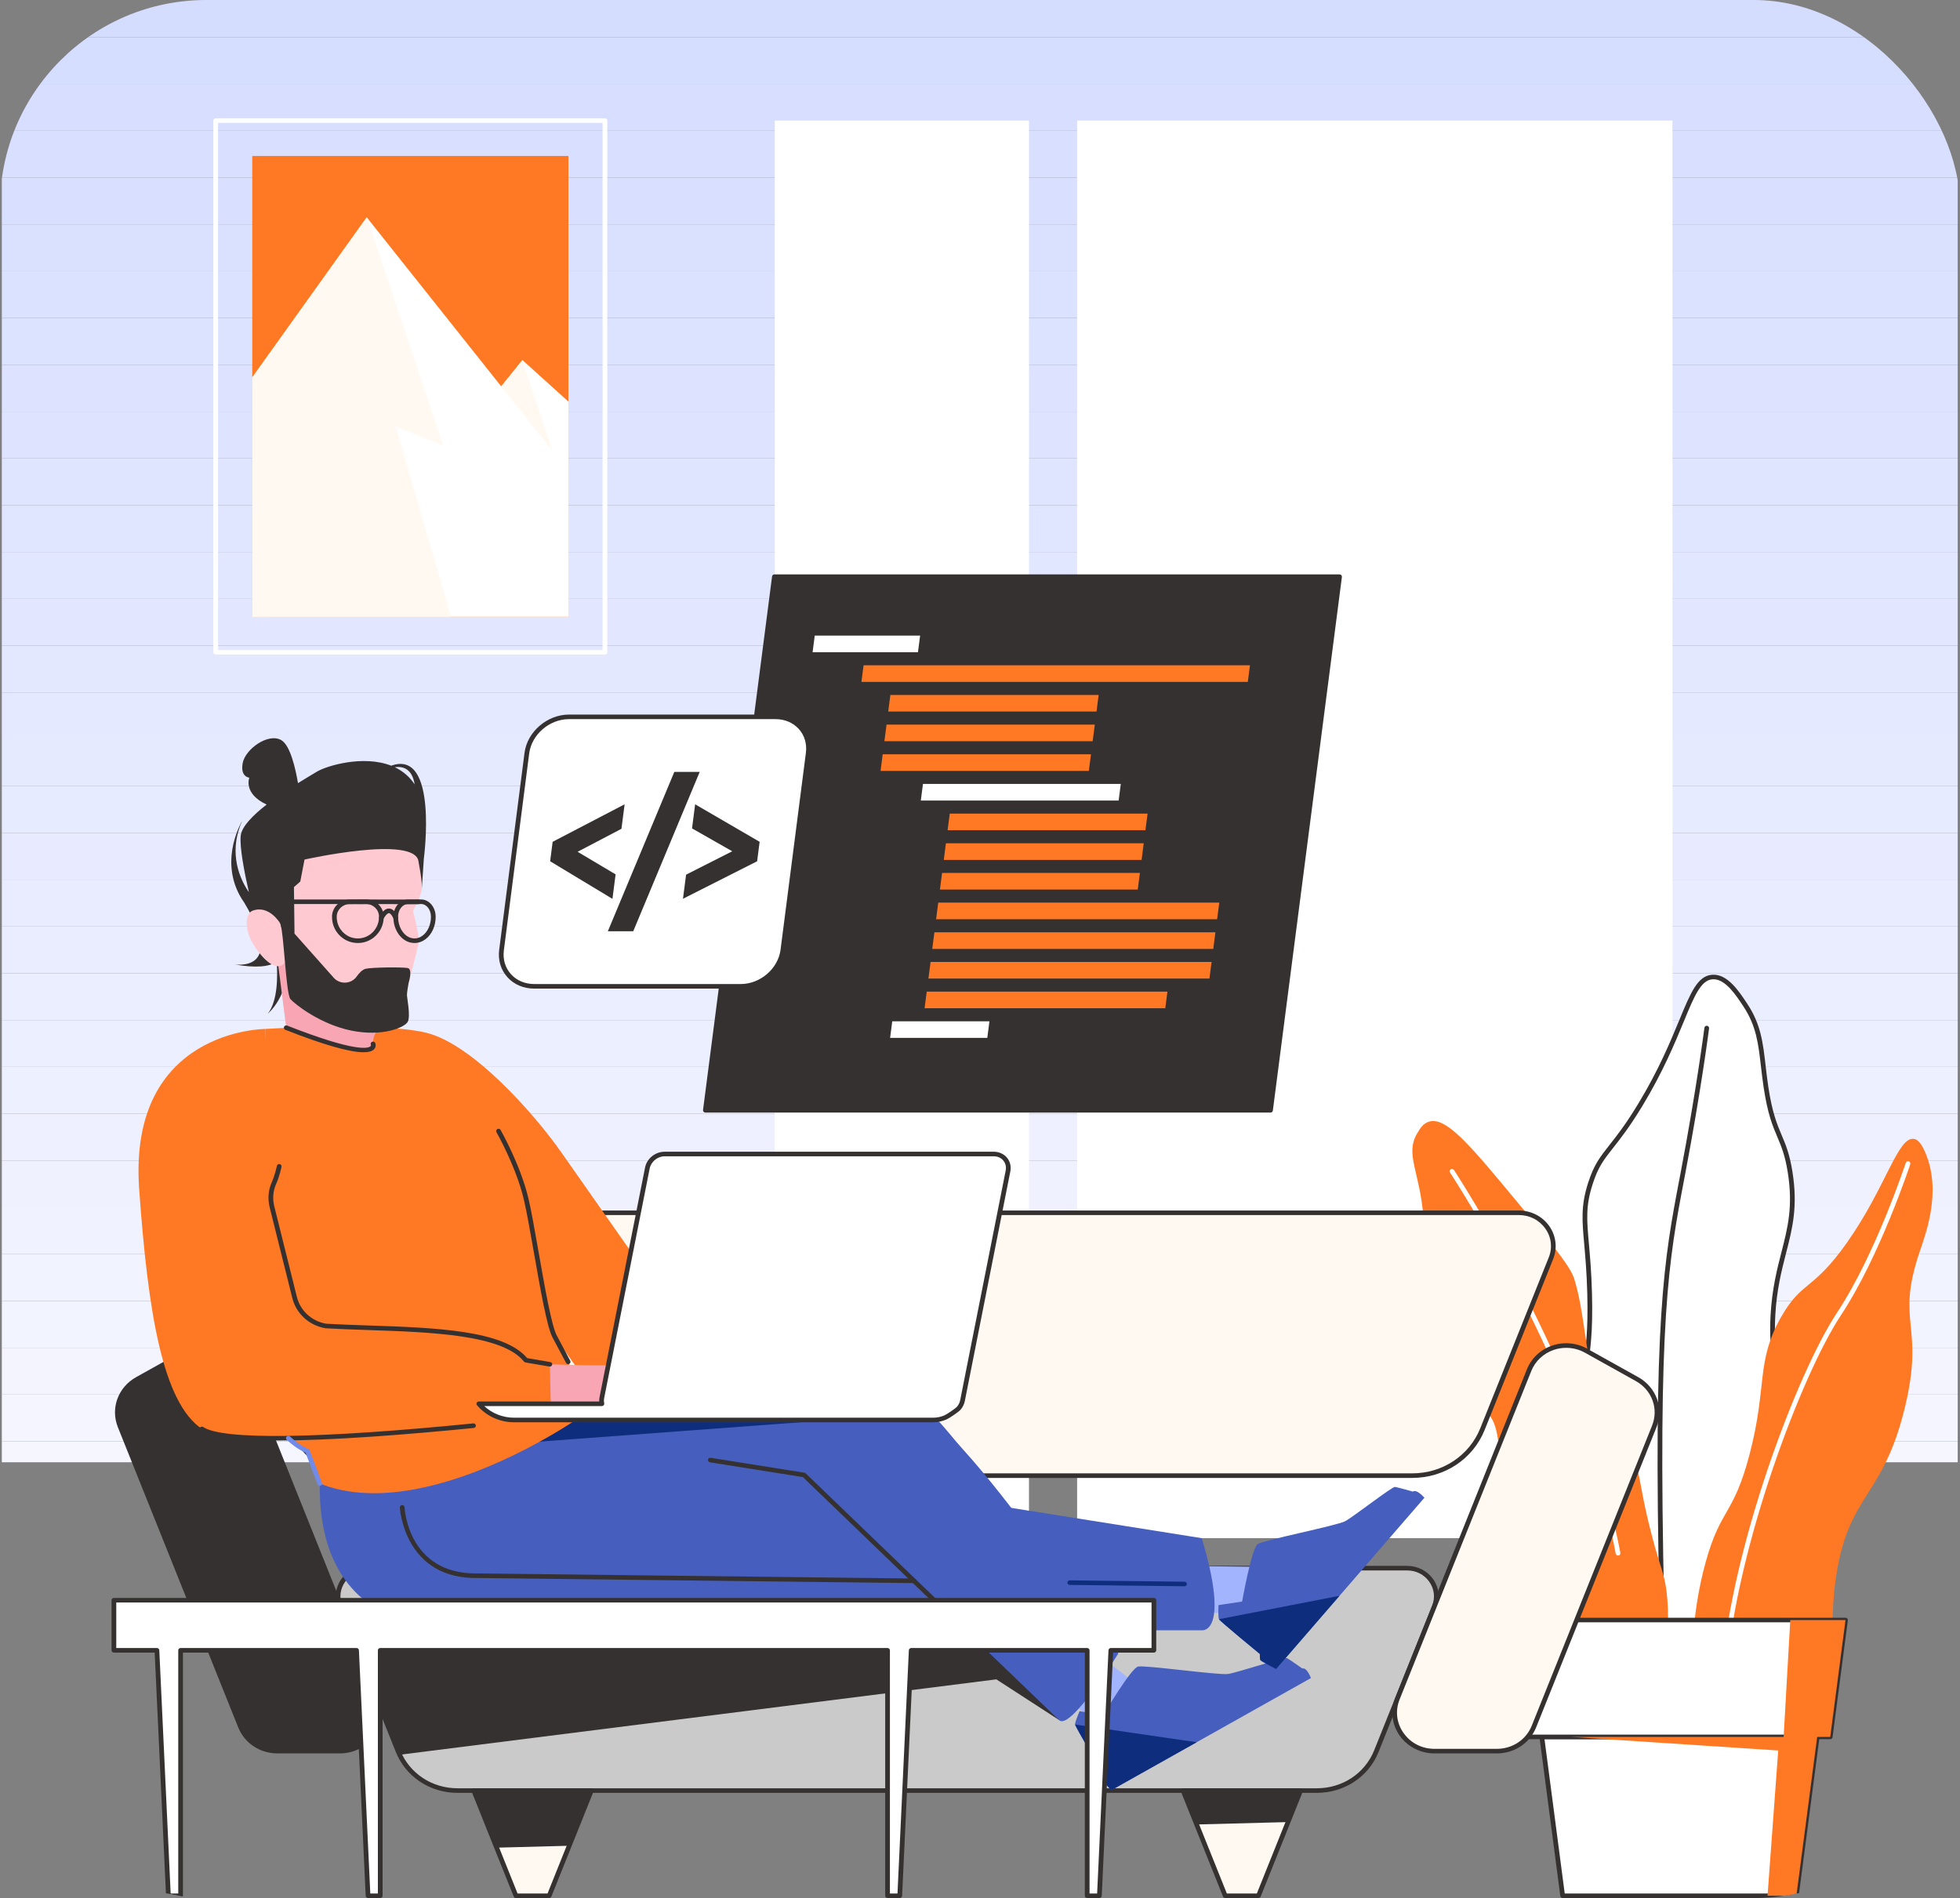 <svg width="190" height="184" viewBox="0 0 190 184" fill="none" xmlns="http://www.w3.org/2000/svg">
<rect x="0" y="0" width="190" height="184" fill="#808080" stroke="none"/>
<g clip-path="url(#clip0_523_1594)">
<path d="M189.778 3.602H0.177V0H189.778V3.602Z" fill="#D5DDFF"/>
<path d="M189.778 8.139H0.177V3.602H189.778V8.139Z" fill="#D6DEFF"/>
<path d="M189.778 12.677H0.177V8.139H189.778V12.677Z" fill="#D7DEFF"/>
<path d="M189.778 17.215H0.177V12.677H189.778V17.215Z" fill="#D8DFFF"/>
<path d="M189.778 21.752H0.177V17.215H189.778V21.752Z" fill="#D9E0FF"/>
<path d="M189.778 26.289H0.177V21.752H189.778V26.289Z" fill="#DAE1FF"/>
<path d="M189.778 30.827H0.177V26.289H189.778V30.827Z" fill="#DBE2FF"/>
<path d="M189.778 35.365H0.177V30.827H189.778V35.365Z" fill="#DCE3FF"/>
<path d="M189.778 39.903H0.177V35.365H189.778V39.903Z" fill="#DDE3FF"/>
<path d="M189.778 44.439H0.177V39.903H189.778V44.439Z" fill="#DEE4FF"/>
<path d="M189.778 48.977H0.177V44.439H189.778V48.977Z" fill="#DFE5FF"/>
<path d="M189.778 53.515H0.177V48.977H189.778V53.515Z" fill="#E0E6FF"/>
<path d="M189.778 58.053H0.177V53.515H189.778V58.053Z" fill="#E1E7FF"/>
<path d="M189.778 62.59H0.177V58.053H189.778V62.59Z" fill="#E2E7FF"/>
<path d="M189.778 67.128H0.177V62.59H189.778V67.128Z" fill="#E3E8FF"/>
<path d="M189.778 71.666H0.177V67.128H189.778V71.666Z" fill="#E5E9FF"/>
<path d="M189.778 76.204H0.177V71.666H189.778V76.204Z" fill="#E6EAFF"/>
<path d="M189.778 80.74H0.177V76.204H189.778V80.74Z" fill="#E7EBFF"/>
<path d="M189.778 85.278H0.177V80.74H189.778V85.278Z" fill="#E8EBFF"/>
<path d="M189.778 89.815H0.177V85.278H189.778V89.815Z" fill="#E9ECFF"/>
<path d="M189.778 94.352H0.177V89.815H189.778V94.352Z" fill="#EAEDFF"/>
<path d="M189.778 98.89H0.177V94.352H189.778V98.89Z" fill="#EBEEFF"/>
<path d="M189.778 103.428H0.177V98.89H189.778V103.428Z" fill="#ECEFFF"/>
<path d="M189.778 107.966H0.177V103.428H189.778V107.966Z" fill="#EDF0FF"/>
<path d="M189.778 112.504H0.177V107.966H189.778V112.504Z" fill="#EEF0FF"/>
<path d="M189.778 117.041H0.177V112.504H189.778V117.041Z" fill="#EFF1FF"/>
<path d="M189.778 121.579H0.177V117.041H189.778V121.579Z" fill="#F0F2FF"/>
<path d="M189.778 126.117H0.177V121.579H189.778V126.117Z" fill="#F1F3FF"/>
<path d="M189.778 130.653H0.177V126.117H189.778V130.653Z" fill="#F2F4FF"/>
<path d="M189.778 135.191H0.177V130.653H189.778V135.191Z" fill="#F3F4FF"/>
<path d="M189.778 139.729H0.177V135.191H189.778V139.729Z" fill="#F4F5FF"/>
<path d="M0.177 139.729H189.778V141.754H0.177V139.729Z" fill="#F5F6FF"/>
<path d="M162.127 149.112H104.416V11.688H162.127V149.112Z" fill="white"/>
<path d="M99.748 149.112H75.106V11.688H99.748V149.112Z" fill="white"/>
<path d="M21.138 63.007H58.413V11.91H21.138V63.007ZM58.642 63.449H20.91C20.784 63.449 20.681 63.35 20.681 63.228V11.688C20.681 11.566 20.784 11.467 20.91 11.467H58.642C58.768 11.467 58.87 11.566 58.87 11.688V63.228C58.87 63.35 58.768 63.449 58.642 63.449Z" fill="white"/>
<path d="M24.454 59.797H55.099V15.12H24.454V59.797Z" fill="#FF7823"/>
<path d="M55.099 38.932L50.646 34.907L48.589 37.458L35.553 21.066L24.454 36.589V59.796H55.099V38.932Z" fill="white"/>
<path d="M35.553 21.066L42.953 43.186L38.361 41.333L43.719 59.796H24.454V36.589L35.553 21.066Z" fill="#FFF9F2"/>
<path d="M50.646 34.907L48.588 37.458L53.543 43.688L50.646 34.907Z" fill="#FFF9F2"/>
<path d="M171.804 164.119C175.674 153.319 175.361 145.581 174.297 140.437C173.252 135.384 171.551 133.16 171.866 127.51C172.206 121.428 174.438 119.368 173.536 113.648C172.952 109.951 171.919 110.182 171.194 105.405C170.708 102.193 170.853 99.962 169.212 97.47C168.397 96.229 167.323 94.595 165.969 94.716C163.708 94.918 163.456 99.759 159.027 107.077C156.199 111.751 155.15 111.679 154.174 114.719C153.105 118.044 153.941 119.435 154.098 125.393C154.292 132.784 153.052 132.447 153.512 137.572C154.021 143.242 155.44 142.563 156.722 150.314C157.685 156.136 151.704 157.689 153.271 161.663C154.177 163.959 156.245 168.203 156.245 168.203L161.595 168.042L171.804 164.119Z" fill="white"/>
<path d="M171.803 164.119H171.805H171.803ZM166.107 94.931C166.068 94.931 166.029 94.933 165.99 94.936C164.875 95.036 164.251 96.546 163.218 99.046C162.368 101.101 161.205 103.916 159.225 107.189C157.979 109.246 157.09 110.372 156.375 111.278C155.473 112.422 154.929 113.112 154.391 114.784C153.702 116.926 153.819 118.227 154.028 120.59C154.137 121.813 154.271 123.335 154.325 125.386C154.425 129.161 154.157 130.901 153.919 132.435C153.693 133.9 153.516 135.058 153.739 137.554C153.99 140.348 154.451 141.548 155.035 143.069C155.627 144.615 156.3 146.368 156.948 150.279C157.463 153.392 156.058 155.306 154.82 156.995C153.722 158.492 152.775 159.784 153.485 161.584C154.288 163.62 156.033 167.242 156.388 167.977L161.547 167.822L171.622 163.951C174.69 155.348 175.513 147.453 174.072 140.479C173.728 138.812 173.315 137.472 172.918 136.176C172.116 133.565 171.425 131.31 171.638 127.498C171.781 124.935 172.265 123.045 172.694 121.377C173.302 119.011 173.827 116.966 173.309 113.68C173.042 111.987 172.678 111.13 172.294 110.223C171.835 109.139 171.361 108.019 170.969 105.437C170.857 104.699 170.779 104.021 170.703 103.367C170.453 101.189 170.256 99.469 169.02 97.588C168.278 96.462 167.272 94.931 166.107 94.931ZM156.245 168.424C156.157 168.424 156.077 168.376 156.038 168.298C156.018 168.254 153.956 164.021 153.057 161.742C152.26 159.721 153.323 158.272 154.447 156.739C155.635 155.12 156.981 153.283 156.496 150.348C155.856 146.48 155.191 144.749 154.606 143.223C154.034 141.732 153.541 140.446 153.284 137.592C153.055 135.044 153.246 133.806 153.467 132.371C153.702 130.853 153.967 129.134 153.869 125.398C153.815 123.36 153.681 121.845 153.573 120.628C153.365 118.289 153.24 116.878 153.955 114.652C154.517 112.906 155.112 112.152 156.011 111.01C156.72 110.113 157.6 108.998 158.83 106.964C160.792 103.721 161.949 100.925 162.793 98.882C163.891 96.224 164.555 94.619 165.947 94.495C167.443 94.361 168.576 96.09 169.406 97.35C170.699 99.318 170.902 101.082 171.158 103.317C171.233 103.968 171.31 104.643 171.42 105.372C171.805 107.9 172.269 108.995 172.717 110.055C173.112 110.987 173.485 111.869 173.761 113.614C174.293 116.988 173.757 119.072 173.138 121.484C172.694 123.214 172.234 125.001 172.095 127.522C171.886 131.258 172.567 133.479 173.356 136.049C173.757 137.354 174.171 138.705 174.52 140.393C175.983 147.47 175.143 155.477 172.02 164.193C171.998 164.253 171.95 164.301 171.888 164.325L161.679 168.249C161.653 168.258 161.627 168.263 161.601 168.265L156.252 168.424H156.245Z" fill="#353131"/>
<path d="M161.102 156.081C160.978 156.081 160.876 155.985 160.874 155.864C160.227 127.797 161.312 122.109 162.814 114.233L162.913 113.718C164.456 105.609 165.216 99.695 165.223 99.636C165.239 99.514 165.353 99.426 165.478 99.442C165.602 99.458 165.692 99.568 165.676 99.69C165.669 99.749 164.908 105.677 163.362 113.798L163.264 114.314C161.767 122.163 160.686 127.834 161.331 155.855C161.334 155.977 161.234 156.079 161.108 156.081H161.102Z" fill="#353131"/>
<path d="M174.635 172.764C175.301 170.866 176.21 167.959 176.891 164.336C177.96 158.633 177.386 156.879 177.981 152.873C179.189 144.731 182.555 145.242 184.674 136.37C186.586 128.369 183.761 128.308 186.043 121.489C186.672 119.611 188.246 115.552 186.651 111.765C186.218 110.735 185.858 110.458 185.529 110.407C183.963 110.172 182.842 115.069 179.046 120.458C175.721 125.177 174.671 124.131 172.657 127.678C170.194 132.014 171.341 134.319 169.614 140.938C168.048 146.944 166.823 146.125 165.355 151.4C162.455 161.823 165.117 172.663 165.123 172.764H174.635Z" fill="#FF7823"/>
<path d="M167.123 162.523L167.105 162.521C166.981 162.512 166.886 162.406 166.893 162.284C167.807 150.005 174.228 133.072 178.074 127.26C181.818 121.605 184.713 112.815 184.743 112.727C184.78 112.61 184.908 112.546 185.028 112.583C185.149 112.62 185.215 112.743 185.179 112.861C185.149 112.949 182.235 121.794 178.459 127.5C174.638 133.273 168.259 150.105 167.351 162.316C167.342 162.433 167.242 162.523 167.123 162.523Z" fill="white"/>
<path d="M149.535 161.039C150.34 157.895 147.008 154.373 146.36 151.601C145.221 146.724 145.785 142.414 145.144 139.126C144.627 136.474 144.04 137.87 140.428 130.138C140.428 130.138 138.462 125.929 138.132 122.206C138.04 121.169 138.038 120.557 138.038 120.557C138.022 119.67 138.084 119.231 137.991 118.035C137.644 113.571 136.178 111.919 137.375 109.878C137.648 109.414 137.94 108.917 138.51 108.74C139.924 108.301 141.756 110.136 145.434 114.545C149.934 119.938 152.183 122.635 152.597 123.95C153.578 127.062 153.713 131.329 154.614 134.348C154.738 134.759 155.158 136.186 155.978 137.653C156.781 139.09 157.323 139.786 157.834 140.567C159.182 142.628 158.699 143.402 160.135 148.881C161.018 152.247 161.329 152.449 161.558 154.326C161.842 156.651 161.64 158.608 161.414 159.928C157.454 160.298 153.494 160.669 149.535 161.039Z" fill="#FF7823"/>
<path d="M156.852 150.797C156.743 150.797 156.646 150.722 156.627 150.615C153.301 133.036 140.687 113.854 140.561 113.662C140.492 113.559 140.523 113.422 140.63 113.356C140.735 113.289 140.878 113.319 140.946 113.422C141.072 113.616 153.733 132.869 157.076 150.536C157.1 150.657 157.017 150.772 156.893 150.794C156.878 150.796 156.864 150.797 156.852 150.797Z" fill="white"/>
<path d="M151.481 183.779H174.137L176.156 168.378H149.463L151.481 183.779Z" fill="white"/>
<path d="M151.682 183.558H173.935L175.896 168.599H149.722L151.682 183.558ZM174.137 184H151.481C151.365 184 151.269 183.917 151.254 183.807L149.235 168.407C149.228 168.343 149.248 168.28 149.291 168.232C149.334 168.184 149.396 168.156 149.463 168.156H176.156C176.221 168.156 176.283 168.184 176.327 168.232C176.371 168.28 176.39 168.343 176.382 168.407L174.364 183.807C174.349 183.917 174.252 184 174.137 184Z" fill="#353131"/>
<path d="M148.197 168.378H177.42L178.901 157.049H146.716L148.197 168.378Z" fill="white"/>
<path d="M148.398 168.156H177.22L178.642 157.27H146.975L148.398 168.156ZM177.421 168.599H148.198C148.082 168.599 147.984 168.517 147.969 168.407L146.49 157.077C146.481 157.013 146.501 156.95 146.545 156.901C146.588 156.854 146.651 156.828 146.716 156.828H178.901C178.968 156.828 179.03 156.854 179.073 156.901C179.117 156.95 179.137 157.013 179.128 157.077L177.647 168.407C177.632 168.517 177.536 168.599 177.421 168.599Z" fill="#353131"/>
<path d="M178.901 157.049L177.421 168.378H176.156L174.137 183.779L171.343 183.777L172.378 169.697L152.256 168.378H172.903L173.548 157.049H178.901Z" fill="#FF7823"/>
<path d="M136.406 152.02H35.602C33.615 152.02 32.247 153.954 32.967 155.75L38.583 169.758C39.508 172.062 41.798 173.581 44.351 173.581H127.656C130.209 173.581 132.501 172.062 133.424 169.758L139.041 155.75C139.761 153.954 138.393 152.02 136.406 152.02Z" fill="#CACACA"/>
<path d="M35.602 152.242C34.731 152.242 33.95 152.64 33.458 153.337C32.966 154.033 32.864 154.883 33.179 155.669L38.796 169.677C39.693 171.914 41.873 173.359 44.351 173.359H127.656C130.135 173.359 132.315 171.914 133.212 169.677L138.828 155.669C139.143 154.883 139.042 154.033 138.55 153.337C138.059 152.64 137.276 152.242 136.406 152.242H35.602ZM127.656 173.803H44.351C41.683 173.803 39.336 172.246 38.37 169.838L32.753 155.829C32.388 154.919 32.511 153.893 33.081 153.086C33.65 152.279 34.593 151.798 35.602 151.798H136.406C137.415 151.798 138.357 152.279 138.926 153.086C139.497 153.893 139.619 154.918 139.255 155.829L133.638 169.838C132.672 172.246 130.324 173.803 127.656 173.803Z" fill="#353131"/>
<path d="M18.253 130.938L13.313 133.694C11.662 134.615 10.952 136.564 11.641 138.284L23.306 167.374C23.882 168.81 25.309 169.758 26.901 169.758H32.947C35.659 169.758 37.524 167.117 36.543 164.668L23.774 132.824C22.919 130.689 20.301 129.796 18.253 130.938Z" fill="#353131"/>
<path d="M18.253 130.939H18.256H18.253ZM20.178 130.662C19.549 130.662 18.925 130.819 18.367 131.13L13.426 133.885C11.862 134.758 11.202 136.574 11.855 138.204L23.518 167.293C24.064 168.656 25.392 169.536 26.901 169.536H32.947C34.163 169.536 35.255 168.978 35.941 168.006C36.629 167.034 36.77 165.847 36.33 164.748L23.561 132.903C23.177 131.947 22.384 131.202 21.385 130.861C20.992 130.726 20.584 130.662 20.178 130.662ZM32.947 169.979H26.901C25.202 169.979 23.707 168.988 23.092 167.455L11.429 138.364C10.693 136.529 11.437 134.484 13.198 133.502L18.14 130.747C19.173 130.169 20.412 130.059 21.536 130.442C22.662 130.828 23.555 131.665 23.988 132.743L36.756 164.588C37.244 165.806 37.081 167.178 36.319 168.257C35.556 169.335 34.296 169.979 32.947 169.979Z" fill="#353131"/>
<path d="M153.751 130.938L158.693 133.694C160.343 134.615 161.053 136.564 160.362 138.284L148.699 167.374C148.122 168.81 146.695 169.758 145.102 169.758H139.058C136.345 169.758 134.48 167.117 135.462 164.668L148.231 132.824C149.085 130.689 151.702 129.796 153.751 130.938Z" fill="#FFF9F2"/>
<path d="M151.827 130.662C151.42 130.662 151.012 130.726 150.62 130.861C149.621 131.202 148.827 131.947 148.443 132.903L135.675 164.748C135.235 165.847 135.376 167.034 136.063 168.006C136.75 168.978 137.842 169.536 139.058 169.536H145.102C146.612 169.536 147.94 168.656 148.486 167.293L160.149 138.204C160.804 136.574 160.142 134.758 158.578 133.885L153.637 131.13C153.079 130.819 152.455 130.662 151.827 130.662ZM145.102 169.979H139.058C137.709 169.979 136.447 169.335 135.685 168.257C134.923 167.178 134.76 165.806 135.249 164.588L148.017 132.743C148.449 131.665 149.342 130.828 150.467 130.442C151.592 130.059 152.831 130.169 153.865 130.747L158.806 133.502C160.566 134.484 161.312 136.529 160.576 138.364L148.912 167.455C148.296 168.988 146.802 169.979 145.102 169.979Z" fill="#353131"/>
<path d="M147.233 117.569H24.774C22.424 117.569 20.809 119.856 21.659 121.977L28.297 138.532C29.39 141.256 32.097 143.051 35.114 143.051H136.893C139.911 143.051 142.618 141.256 143.71 138.532L150.348 121.977C151.199 119.856 149.583 117.569 147.233 117.569Z" fill="#FFF9F2"/>
<path d="M24.774 117.79C23.731 117.79 22.794 118.269 22.206 119.102C21.616 119.935 21.495 120.955 21.873 121.896L28.51 138.453C29.577 141.111 32.169 142.83 35.115 142.83H136.893C139.838 142.83 142.431 141.111 143.498 138.453L150.135 121.896C150.513 120.954 150.392 119.935 149.802 119.102C149.214 118.269 148.277 117.79 147.234 117.79H24.774ZM136.893 143.273H35.115C31.978 143.273 29.219 141.444 28.085 138.612L21.447 122.057C21.02 120.993 21.163 119.795 21.828 118.852C22.494 117.91 23.595 117.348 24.774 117.348H147.234C148.413 117.348 149.513 117.91 150.18 118.852C150.846 119.794 150.989 120.993 150.562 122.057L143.924 138.612C142.789 141.444 140.03 143.273 136.893 143.273Z" fill="#353131"/>
<path d="M45.925 173.582L50.014 183.779H53.235L57.324 173.582H45.925Z" fill="#FFF9F2"/>
<path d="M50.171 183.558H53.079L56.99 173.803H46.259L50.171 183.558ZM53.235 184H50.014C49.92 184 49.835 183.944 49.801 183.86L45.711 173.661C45.685 173.593 45.694 173.516 45.736 173.456C45.779 173.395 45.85 173.359 45.925 173.359H57.324C57.399 173.359 57.47 173.395 57.513 173.456C57.555 173.516 57.565 173.593 57.538 173.661L53.448 183.86C53.414 183.944 53.33 184 53.235 184Z" fill="#353131"/>
<path d="M114.683 173.582L118.772 183.779H121.993L126.083 173.582H114.683Z" fill="#FFF9F2"/>
<path d="M118.928 183.558H121.837L125.748 173.803H115.017L118.928 183.558ZM121.993 184H118.772C118.677 184 118.593 183.944 118.559 183.86L114.47 173.661C114.443 173.593 114.452 173.516 114.494 173.456C114.538 173.395 114.608 173.359 114.682 173.359H126.083C126.158 173.359 126.228 173.395 126.271 173.456C126.314 173.516 126.323 173.593 126.295 173.661L122.207 183.86C122.172 183.944 122.087 184 121.993 184Z" fill="#353131"/>
<path d="M38.583 169.758C38.631 169.877 38.685 169.994 38.741 170.11L96.584 162.8L102.646 166.73L105.39 164.052V159.984H34.665L38.583 169.758Z" fill="#353131"/>
<path d="M23.305 167.374C23.882 168.81 25.309 169.758 26.901 169.758H32.947C35.659 169.758 37.524 167.117 36.543 164.668L34.665 159.984H20.342L23.305 167.374Z" fill="#353131"/>
<path d="M124.858 176.636L126.083 173.582H114.683L116 176.868L124.858 176.636Z" fill="#353131"/>
<path d="M55.179 178.931L57.324 173.582H45.925L48.144 179.116L55.179 178.931Z" fill="#353131"/>
<path d="M104.841 159.164L111.084 163.967L107.362 167.635L101.206 163.232L104.841 159.164Z" fill="#A3B4FF"/>
<path d="M104.656 165.878C104.656 165.878 104.192 166.945 104.218 167.176C104.244 167.406 106.758 171.652 106.758 171.652C106.758 171.652 106.58 172.105 106.598 172.231C106.617 172.356 107.723 173.546 107.723 173.546L127.077 162.676C127.077 162.676 126.7 161.621 126.239 161.744C126.239 161.744 125.019 160.879 124.771 160.747C124.524 160.614 119.941 162.153 119.034 162.28C118.13 162.41 111.012 161.404 110.32 161.561C109.628 161.717 106.927 166.307 106.927 166.307L104.656 165.878Z" fill="#465EBD"/>
<path d="M106.758 171.652C106.758 171.652 106.58 172.105 106.598 172.231C106.617 172.356 107.723 173.546 107.723 173.546L116.002 168.896L104.218 167.176C104.243 167.406 106.758 171.652 106.758 171.652Z" fill="#0E2E7D"/>
<path d="M114.449 151.806L122.384 151.893L122.129 156.538L114.921 156.223L114.449 151.806Z" fill="#A3B4FF"/>
<path d="M118.122 155.601C118.122 155.601 118.062 156.759 118.166 156.967C118.272 157.176 122.128 160.339 122.128 160.339C122.128 160.339 122.119 160.823 122.182 160.935C122.243 161.046 123.701 161.8 123.701 161.8L138.079 145.197C138.079 145.197 137.352 144.33 136.963 144.598C136.963 144.598 135.512 144.187 135.232 144.144C134.953 144.101 131.184 147.058 130.378 147.479C129.571 147.898 122.527 149.299 121.93 149.676C121.334 150.051 120.409 155.257 120.409 155.257L118.122 155.601Z" fill="#465EBD"/>
<path d="M122.129 160.339C122.129 160.339 122.119 160.823 122.183 160.935C122.243 161.046 123.701 161.8 123.701 161.8L129.851 154.698L118.167 156.967C118.272 157.176 122.129 160.339 122.129 160.339Z" fill="#0E2E7D"/>
<path d="M50.647 136.477L88.365 136.444C90.004 142.457 90.576 146.075 86.181 148.378C86.181 148.378 52.697 148.586 50.647 136.477Z" fill="#465EBD"/>
<path d="M32.043 136.822C32.043 136.822 25.47 158.044 45.292 158.044C65.115 158.044 74.233 158.044 74.233 158.044H116.495C116.495 158.044 119.298 158.465 116.495 149.112L61.47 140.368L50.647 136.477L32.043 136.822Z" fill="#465EBD"/>
<path d="M108.415 160.28C103.556 153.655 97.82 145.432 93.415 140.582C91.311 138.264 90.382 136.444 88.365 136.444L77.938 142.985L102.646 166.73C103.701 167.93 108.415 160.28 108.415 160.28Z" fill="#465EBD"/>
<path d="M32.043 136.822C32.043 136.822 31.464 138.691 31.168 141.321L90.033 136.956L90.008 136.939L90.005 136.937C89.518 136.623 88.995 136.444 88.365 136.444L50.646 136.477L32.043 136.822Z" fill="#0E2E7D"/>
<path d="M90.583 155.38C90.524 155.38 90.465 155.358 90.421 155.316L77.829 143.192L68.822 141.761C68.697 141.741 68.613 141.627 68.633 141.506C68.653 141.385 68.769 141.301 68.896 141.324L77.975 142.767C78.022 142.774 78.066 142.796 78.1 142.828L90.744 155.002C90.832 155.088 90.832 155.229 90.745 155.315C90.701 155.358 90.641 155.38 90.583 155.38Z" fill="#353131"/>
<path d="M114.822 153.775H114.819L103.699 153.646C103.573 153.644 103.472 153.544 103.473 153.422C103.474 153.3 103.578 153.212 103.704 153.203L114.824 153.333C114.951 153.334 115.051 153.435 115.05 153.558C115.048 153.679 114.946 153.775 114.822 153.775Z" fill="#0E2E7D"/>
<path d="M88.597 153.469H88.594L46.392 152.974C39.183 153.146 38.763 146.21 38.76 146.139C38.754 146.017 38.851 145.914 38.978 145.908C39.101 145.898 39.21 145.997 39.217 146.118C39.23 146.384 39.615 152.535 46.136 152.535C46.22 152.535 46.303 152.534 46.389 152.532L88.601 153.025C88.726 153.028 88.828 153.128 88.825 153.25C88.824 153.371 88.722 153.469 88.597 153.469Z" fill="#353131"/>
<path d="M25.741 99.746C25.741 99.746 36.833 99.042 41.299 100.113C45.766 101.183 51.714 107.874 54.379 111.664C57.043 115.454 63.794 125.094 63.794 125.094L87.58 129.543C87.58 129.543 91.105 134.119 88.365 136.444H62.323C62.323 136.444 58.575 136.358 57.15 134.342C55.724 132.326 53.769 129.563 53.769 129.563C53.769 129.563 56.278 134.17 56.502 135.012C56.724 135.853 55.8 137.656 55.8 137.656C55.8 137.656 41.061 147.834 30.998 143.817L29.803 140.666C29.803 140.666 27.485 139.824 25.741 136.444C23.998 133.065 25.741 99.746 25.741 99.746Z" fill="#FF7823"/>
<path d="M38.271 74.377C39.132 74.257 39.957 74.573 40.197 76.039C39.684 75.265 39.017 74.731 38.271 74.377ZM37.924 74.228C35.191 73.158 31.621 74.256 30.712 74.81C30.329 75.045 29.663 75.434 28.886 75.918C28.654 74.546 28.147 72.268 27.276 71.755C26.008 71.009 23.773 72.621 23.525 73.98C23.276 75.339 24.17 75.388 24.17 75.388C24.17 75.388 23.546 76.927 25.847 77.996C24.518 79.03 23.43 80.125 23.335 81.017C23.218 82.109 23.669 84.477 24.127 86.493C22.882 84.686 22.297 82.174 23.481 79.575C23.481 79.575 21.289 83.142 23.209 86.746L23.211 86.751C23.348 87.007 23.505 87.263 23.686 87.518C27.776 94.375 22.677 93.481 22.677 93.481C24.827 93.874 26.112 93.713 26.817 93.233C26.917 94.552 26.948 97.018 25.959 98.266C25.959 98.266 27.996 96.631 27.922 93.095C27.893 91.782 27.721 91.342 27.517 91.306C27.473 90.979 27.382 90.634 27.262 90.287L28.55 90.509L40.888 86.142C40.888 86.142 40.993 84.761 41.087 83.231C41.087 83.231 42.522 72.58 37.924 74.228Z" fill="#353131"/>
<path d="M29.831 91.352L26.725 91.844L26.927 93.222L27.746 99.627C37.076 103.294 36.162 101.195 36.162 101.195C36.148 100.245 36.577 99.765 37.289 99.164L29.831 91.352Z" fill="#F8A6B3"/>
<path d="M40.763 84.639L40.566 83.498C40.197 80.931 29.52 83.327 29.52 83.327L29.109 85.457L28.494 85.997L28.55 90.509L27.066 89.947L27.246 90.256C27.246 90.256 27.955 94.659 28.103 96.054C28.253 97.449 33.518 99.471 34.363 99.567C35.208 99.663 37.618 99.682 38.312 99.326C39.71 98.61 39.057 97.455 39.282 96.535C39.455 95.821 40.535 91.952 40.585 91.231C40.635 90.509 40.027 88.287 40.027 88.287C40.027 88.287 40.792 87.056 40.888 86.142C40.92 85.836 40.859 85.263 40.763 84.639Z" fill="#FFC9D2"/>
<path d="M27.178 89.54C27.178 89.54 26.11 87.675 24.473 88.289C23.791 88.544 23.595 90.112 24.676 91.736C25.757 93.359 26.978 94.268 27.709 93.218C27.709 93.218 27.443 90.283 27.178 89.54Z" fill="#FFC9D2"/>
<path d="M39.617 95.26C39.617 95.26 40.034 93.937 39.517 93.841C39 93.745 36.102 93.769 35.456 93.913C35.125 93.987 34.807 94.34 34.575 94.666C34.312 95.036 33.88 95.26 33.417 95.26C33.008 95.26 32.62 95.088 32.354 94.788L28.55 90.509C28.55 90.509 26.837 88.668 27.178 89.54C27.518 90.413 27.713 96.354 28.159 96.86C28.607 97.365 31.047 99.296 34.065 99.91C37.083 100.523 39.225 99.604 39.524 99.061C39.821 98.52 39.449 96.733 39.449 96.446C39.449 96.156 39.617 95.26 39.617 95.26Z" fill="#353131"/>
<path d="M35.488 87.417L35.49 87.639L33.876 87.648C33.204 87.653 32.651 88.193 32.642 88.854C32.64 88.988 32.651 89.127 32.675 89.262C32.818 90.1 33.463 90.772 34.28 90.933C34.881 91.05 35.473 90.91 35.947 90.536C36.451 90.136 36.741 89.532 36.741 88.882V88.848C36.731 88.179 36.174 87.639 35.498 87.639H35.49L35.488 87.417ZM34.697 91.417C34.529 91.417 34.359 91.401 34.189 91.366C33.188 91.169 32.398 90.353 32.224 89.335C32.195 89.174 32.182 89.01 32.184 88.848C32.196 87.948 32.953 87.212 33.872 87.206L35.487 87.195H35.498C36.423 87.195 37.184 87.931 37.198 88.841V88.882C37.198 89.666 36.847 90.395 36.235 90.879C35.788 91.233 35.255 91.417 34.697 91.417Z" fill="#353131"/>
<path d="M40.82 87.417L40.822 87.639L39.53 87.648C39.018 87.653 38.596 88.193 38.589 88.853C38.587 88.991 38.597 89.13 38.616 89.269C38.73 90.096 39.247 90.782 39.874 90.935C40.359 91.055 40.739 90.873 40.97 90.698C41.467 90.324 41.776 89.628 41.776 88.882L41.775 88.848C41.767 88.179 41.343 87.639 40.828 87.639H40.822L40.82 87.417ZM40.181 91.416C40.041 91.416 39.901 91.398 39.761 91.365C38.945 91.163 38.303 90.345 38.162 89.327C38.14 89.168 38.13 89.007 38.132 88.848C38.141 87.949 38.767 87.212 39.527 87.206L40.818 87.195H40.828C41.592 87.195 42.221 87.931 42.232 88.842V88.882C42.232 89.775 41.866 90.585 41.251 91.048C40.928 91.29 40.558 91.416 40.181 91.416Z" fill="#353131"/>
<path d="M38.361 89.198C38.273 89.198 38.19 89.149 38.151 89.067C37.922 88.565 37.752 88.52 37.706 88.518C37.664 88.519 37.47 88.551 37.17 89.082C37.109 89.19 36.97 89.229 36.86 89.169C36.749 89.112 36.709 88.977 36.769 88.869C37.079 88.322 37.391 88.057 37.725 88.075C38.049 88.089 38.325 88.354 38.569 88.886C38.62 88.998 38.569 89.129 38.453 89.179C38.423 89.191 38.391 89.198 38.361 89.198Z" fill="#353131"/>
<path d="M40.595 87.649L33.331 87.639H27.116C26.991 87.639 26.888 87.538 26.888 87.417C26.888 87.294 26.991 87.195 27.116 87.195H33.331L40.596 87.206C40.721 87.207 40.824 87.305 40.824 87.428C40.824 87.55 40.721 87.649 40.595 87.649Z" fill="#353131"/>
<path d="M51.578 132.198C51.578 132.198 57.589 132.428 59.019 132.339C59.019 132.339 61.476 133.82 66.302 134.669C67.836 134.94 66.411 136.05 65.335 136.05C64.257 136.05 58.473 136.05 58.473 136.05L58.096 137.39H53.417C53.417 137.39 51.486 135.58 51.578 132.198Z" fill="#F8A6B3"/>
<path d="M25.741 99.746C25.741 99.746 12.386 99.746 13.492 115.289C14.351 127.353 15.789 135.969 19.575 138.524C23.36 141.077 53.417 137.39 53.417 137.39L53.302 132.257L29.143 128.128L25.628 114.038L25.741 99.746Z" fill="#FF7823"/>
<path d="M96.338 111.872H64.429C63.631 111.872 62.906 112.46 62.755 113.23L58.342 135.493C58.302 135.7 58.308 135.9 58.349 136.084H46.418C47.258 137.079 48.515 137.656 49.842 137.656H90.454C90.876 137.656 91.287 137.568 91.664 137.401C91.919 137.288 92.788 136.698 92.945 136.514C93.122 136.305 93.25 136.052 93.304 135.778L97.717 113.513C97.89 112.633 97.251 111.872 96.338 111.872Z" fill="white"/>
<path d="M46.939 136.306C47.716 137.028 48.75 137.435 49.842 137.435H90.454C90.84 137.435 91.216 137.356 91.569 137.2C91.814 137.091 92.644 136.52 92.767 136.373C92.926 136.186 93.034 135.966 93.08 135.736L97.492 113.472C97.562 113.113 97.475 112.758 97.251 112.495C97.03 112.236 96.705 112.093 96.338 112.093H64.429C63.747 112.093 63.109 112.611 62.98 113.271L58.567 135.536C58.534 135.704 58.536 135.874 58.572 136.037C58.587 136.103 58.571 136.171 58.528 136.224C58.484 136.276 58.419 136.306 58.349 136.306H46.939ZM90.454 137.878H49.842C48.441 137.878 47.129 137.275 46.241 136.224C46.185 136.158 46.173 136.066 46.212 135.989C46.249 135.912 46.329 135.862 46.418 135.862H58.089C58.081 135.727 58.09 135.59 58.118 135.452L62.53 113.187C62.703 112.311 63.52 111.651 64.429 111.651H96.338C96.836 111.651 97.298 111.856 97.604 112.214C97.914 112.578 98.038 113.066 97.941 113.555L93.528 135.82C93.469 136.121 93.328 136.411 93.122 136.655C92.929 136.881 92.024 137.485 91.758 137.603C91.345 137.784 90.906 137.878 90.454 137.878Z" fill="#353131"/>
<path d="M53.302 132.479C53.289 132.479 53.276 132.478 53.262 132.475L50.935 132.078C50.879 132.068 50.83 132.039 50.795 131.995C48.696 129.376 41.777 129.142 35.672 128.936C34.233 128.888 32.874 128.841 31.575 128.767L31.548 128.764C29.973 128.496 28.712 127.348 28.338 125.842L26.141 117.039C25.938 116.225 26.008 115.37 26.335 114.634C26.666 113.892 26.84 113.032 26.841 113.023C26.865 112.903 26.984 112.824 27.109 112.848C27.233 112.871 27.314 112.988 27.29 113.107C27.283 113.144 27.105 114.024 26.755 114.808C26.466 115.458 26.406 116.212 26.586 116.935L28.782 125.739C29.114 127.07 30.225 128.083 31.615 128.325C32.905 128.399 34.257 128.444 35.688 128.493C42.142 128.711 48.816 128.937 51.1 131.656L53.342 132.04C53.466 132.061 53.549 132.175 53.527 132.296C53.508 132.403 53.412 132.479 53.302 132.479Z" fill="#353131"/>
<path d="M26.81 139.648C23.197 139.648 20.454 139.386 19.444 138.705C19.34 138.635 19.314 138.497 19.387 138.397C19.459 138.296 19.601 138.272 19.705 138.342C21.579 139.605 30.875 139.481 45.879 137.989C46.005 137.98 46.117 138.065 46.129 138.187C46.142 138.309 46.051 138.417 45.926 138.43C39.526 139.066 32.199 139.648 26.81 139.648Z" fill="#353131"/>
<path d="M55.076 132.242C54.993 132.242 54.913 132.198 54.873 132.12C54.873 132.12 54.397 131.216 53.566 129.666C53.025 128.658 52.381 124.988 51.758 121.44C51.401 119.407 51.064 117.486 50.781 116.287C50.032 113.102 48.144 109.787 48.125 109.753C48.064 109.647 48.103 109.513 48.214 109.452C48.325 109.393 48.463 109.432 48.525 109.538C48.544 109.572 50.464 112.94 51.228 116.188C51.513 117.4 51.851 119.327 52.208 121.366C52.797 124.716 53.464 128.516 53.972 129.461C54.804 131.014 55.279 131.919 55.279 131.919C55.337 132.028 55.292 132.162 55.18 132.217C55.147 132.233 55.112 132.242 55.076 132.242Z" fill="#353131"/>
<path d="M35.244 102.007C33.883 102.007 31.345 101.281 27.66 99.832C27.543 99.787 27.486 99.656 27.534 99.543C27.581 99.431 27.714 99.376 27.831 99.421C34.541 102.059 35.717 101.621 35.917 101.425C35.982 101.361 35.951 101.283 35.951 101.282C35.902 101.169 35.957 101.039 36.073 100.991C36.19 100.944 36.323 100.997 36.373 101.109C36.429 101.239 36.465 101.517 36.243 101.735C36.058 101.917 35.724 102.007 35.244 102.007Z" fill="#353131"/>
<path d="M30.998 144.038C30.904 144.038 30.817 143.983 30.783 143.893L29.622 140.832C29.366 140.721 28.649 140.367 27.793 139.576C27.702 139.491 27.698 139.351 27.785 139.262C27.873 139.174 28.018 139.171 28.109 139.255C29.088 140.16 29.875 140.455 29.883 140.458C29.945 140.482 29.994 140.529 30.017 140.589L31.212 143.74C31.256 143.856 31.195 143.983 31.076 144.025C31.051 144.034 31.024 144.038 30.998 144.038Z" fill="#728BE8"/>
<path d="M111.857 155.129H11.042V159.984H15.214L16.326 183.779H17.508V159.984H34.565L35.678 183.779H36.86V159.984H86.039V183.779H87.221L88.332 159.984H105.39V183.779H106.573L107.684 159.984H111.857V155.129Z" fill="white"/>
<path d="M105.619 183.558H106.354L107.456 159.974C107.462 159.856 107.562 159.762 107.684 159.762H111.628V155.35H11.27V159.762H15.214C15.336 159.762 15.437 159.856 15.442 159.974L16.544 183.558H17.279V159.984C17.279 159.862 17.382 159.762 17.508 159.762H34.565C34.688 159.762 34.788 159.856 34.793 159.974L35.896 183.558H36.631V159.984C36.631 159.862 36.734 159.762 36.86 159.762H86.039C86.165 159.762 86.267 159.862 86.267 159.984V183.558H87.002L88.104 159.974C88.111 159.856 88.209 159.762 88.332 159.762H105.39C105.517 159.762 105.619 159.862 105.619 159.984V183.558ZM106.573 184H105.39C105.263 184 105.162 183.901 105.162 183.779V160.206H88.552L87.449 183.789C87.443 183.907 87.342 184 87.221 184H86.039C85.912 184 85.81 183.901 85.81 183.779V160.206H37.088V183.779C37.088 183.901 36.986 184 36.86 184H35.678C35.555 184 35.455 183.907 35.45 183.789L34.347 160.206H17.736V183.779C17.736 183.901 17.635 184 17.508 184H16.326C16.203 184 16.104 183.907 16.097 183.789L14.995 160.206H11.042C10.916 160.206 10.813 160.106 10.813 159.984V155.129C10.813 155.007 10.916 154.908 11.042 154.908H111.857C111.983 154.908 112.085 155.007 112.085 155.129V159.984C112.085 160.106 111.983 160.206 111.857 160.206H107.903L106.801 183.789C106.794 183.907 106.694 184 106.573 184Z" fill="#353131"/>
<path d="M68.377 107.633H123.163L129.855 55.904H75.07L68.377 107.633Z" fill="#353131"/>
<path d="M68.637 107.412H122.96L129.596 56.125H75.272L68.637 107.412ZM123.163 107.854H68.377C68.312 107.854 68.25 107.827 68.206 107.78C68.163 107.732 68.143 107.668 68.151 107.606L74.844 55.875C74.858 55.765 74.956 55.683 75.07 55.683H129.855C129.921 55.683 129.983 55.71 130.027 55.757C130.07 55.804 130.09 55.868 130.082 55.931L123.389 107.66C123.375 107.772 123.278 107.854 123.163 107.854Z" fill="#353131"/>
<path d="M108.439 77.608H89.262L89.471 75.997H108.648L108.439 77.608Z" fill="white"/>
<path d="M111.036 80.483H91.86L92.069 78.873H111.245L111.036 80.483Z" fill="#FF7823"/>
<path d="M110.665 83.36H91.488L91.696 81.749H110.872L110.665 83.36Z" fill="#FF7823"/>
<path d="M110.292 86.236H91.116L91.324 84.624H110.501L110.292 86.236Z" fill="#FF7823"/>
<path d="M120.962 66.104H83.506L83.714 64.493H121.171L120.962 66.104Z" fill="#FF7823"/>
<path d="M88.986 63.228H78.771L78.98 61.617H89.195L88.986 63.228Z" fill="white"/>
<path d="M106.294 68.98H86.103L86.311 67.369H106.503L106.294 68.98Z" fill="#FF7823"/>
<path d="M105.921 71.856H85.731L85.94 70.245H106.13L105.921 71.856Z" fill="#FF7823"/>
<path d="M105.55 74.731H85.36L85.567 73.121H105.759L105.55 74.731Z" fill="#FF7823"/>
<path d="M117.986 89.112H90.744L90.952 87.5H118.195L117.986 89.112Z" fill="#FF7823"/>
<path d="M117.613 91.988H90.371L90.58 90.377H117.822L117.613 91.988Z" fill="#FF7823"/>
<path d="M117.242 94.864H90L90.208 93.253H117.45L117.242 94.864Z" fill="#FF7823"/>
<path d="M112.961 97.739H89.627L89.836 96.13H113.17L112.961 97.739Z" fill="#FF7823"/>
<path d="M95.708 100.616H86.286L86.494 99.006H95.915L95.708 100.616Z" fill="white"/>
<path d="M75.17 69.493H55.157C53.151 69.493 51.322 71.067 51.073 73.01L48.617 92.099C48.367 94.041 49.791 95.616 51.796 95.616H71.81C73.815 95.616 75.643 94.041 75.894 92.099L78.349 73.01C78.598 71.067 77.175 69.493 75.17 69.493Z" fill="white"/>
<path d="M55.157 69.714C53.266 69.714 51.536 71.205 51.3 73.038L48.844 92.126C48.73 93.006 48.979 93.832 49.541 94.449C50.097 95.059 50.898 95.395 51.796 95.395H71.81C73.7 95.395 75.43 93.903 75.665 92.072L78.122 72.982C78.235 72.102 77.988 71.277 77.426 70.66C76.868 70.05 76.069 69.714 75.17 69.714H55.157ZM71.81 95.838H51.796C50.765 95.838 49.842 95.449 49.198 94.742C48.547 94.028 48.26 93.08 48.391 92.072L50.846 72.982C51.11 70.937 53.043 69.272 55.157 69.272H75.17C76.201 69.272 77.124 69.66 77.767 70.367C78.419 71.081 78.706 72.028 78.576 73.038L76.12 92.126C75.857 94.173 73.923 95.838 71.81 95.838Z" fill="#353131"/>
<path d="M61.385 90.279H58.924L65.368 74.829H67.829L61.385 90.279Z" fill="#353131"/>
<path d="M55.992 82.574L59.675 84.763L59.37 87.137L53.33 83.493L53.573 81.606L60.55 77.971L60.243 80.346L55.992 82.574Z" fill="#353131"/>
<path d="M70.983 82.525L67.085 80.307L67.386 77.971L73.638 81.606L73.395 83.493L66.207 87.128L66.508 84.792L70.983 82.525Z" fill="#353131"/>
</g>
<defs>
<clipPath id="clip0_523_1594">
<rect width="190" height="184" rx="20" fill="white"/>
</clipPath>
</defs>
</svg>
